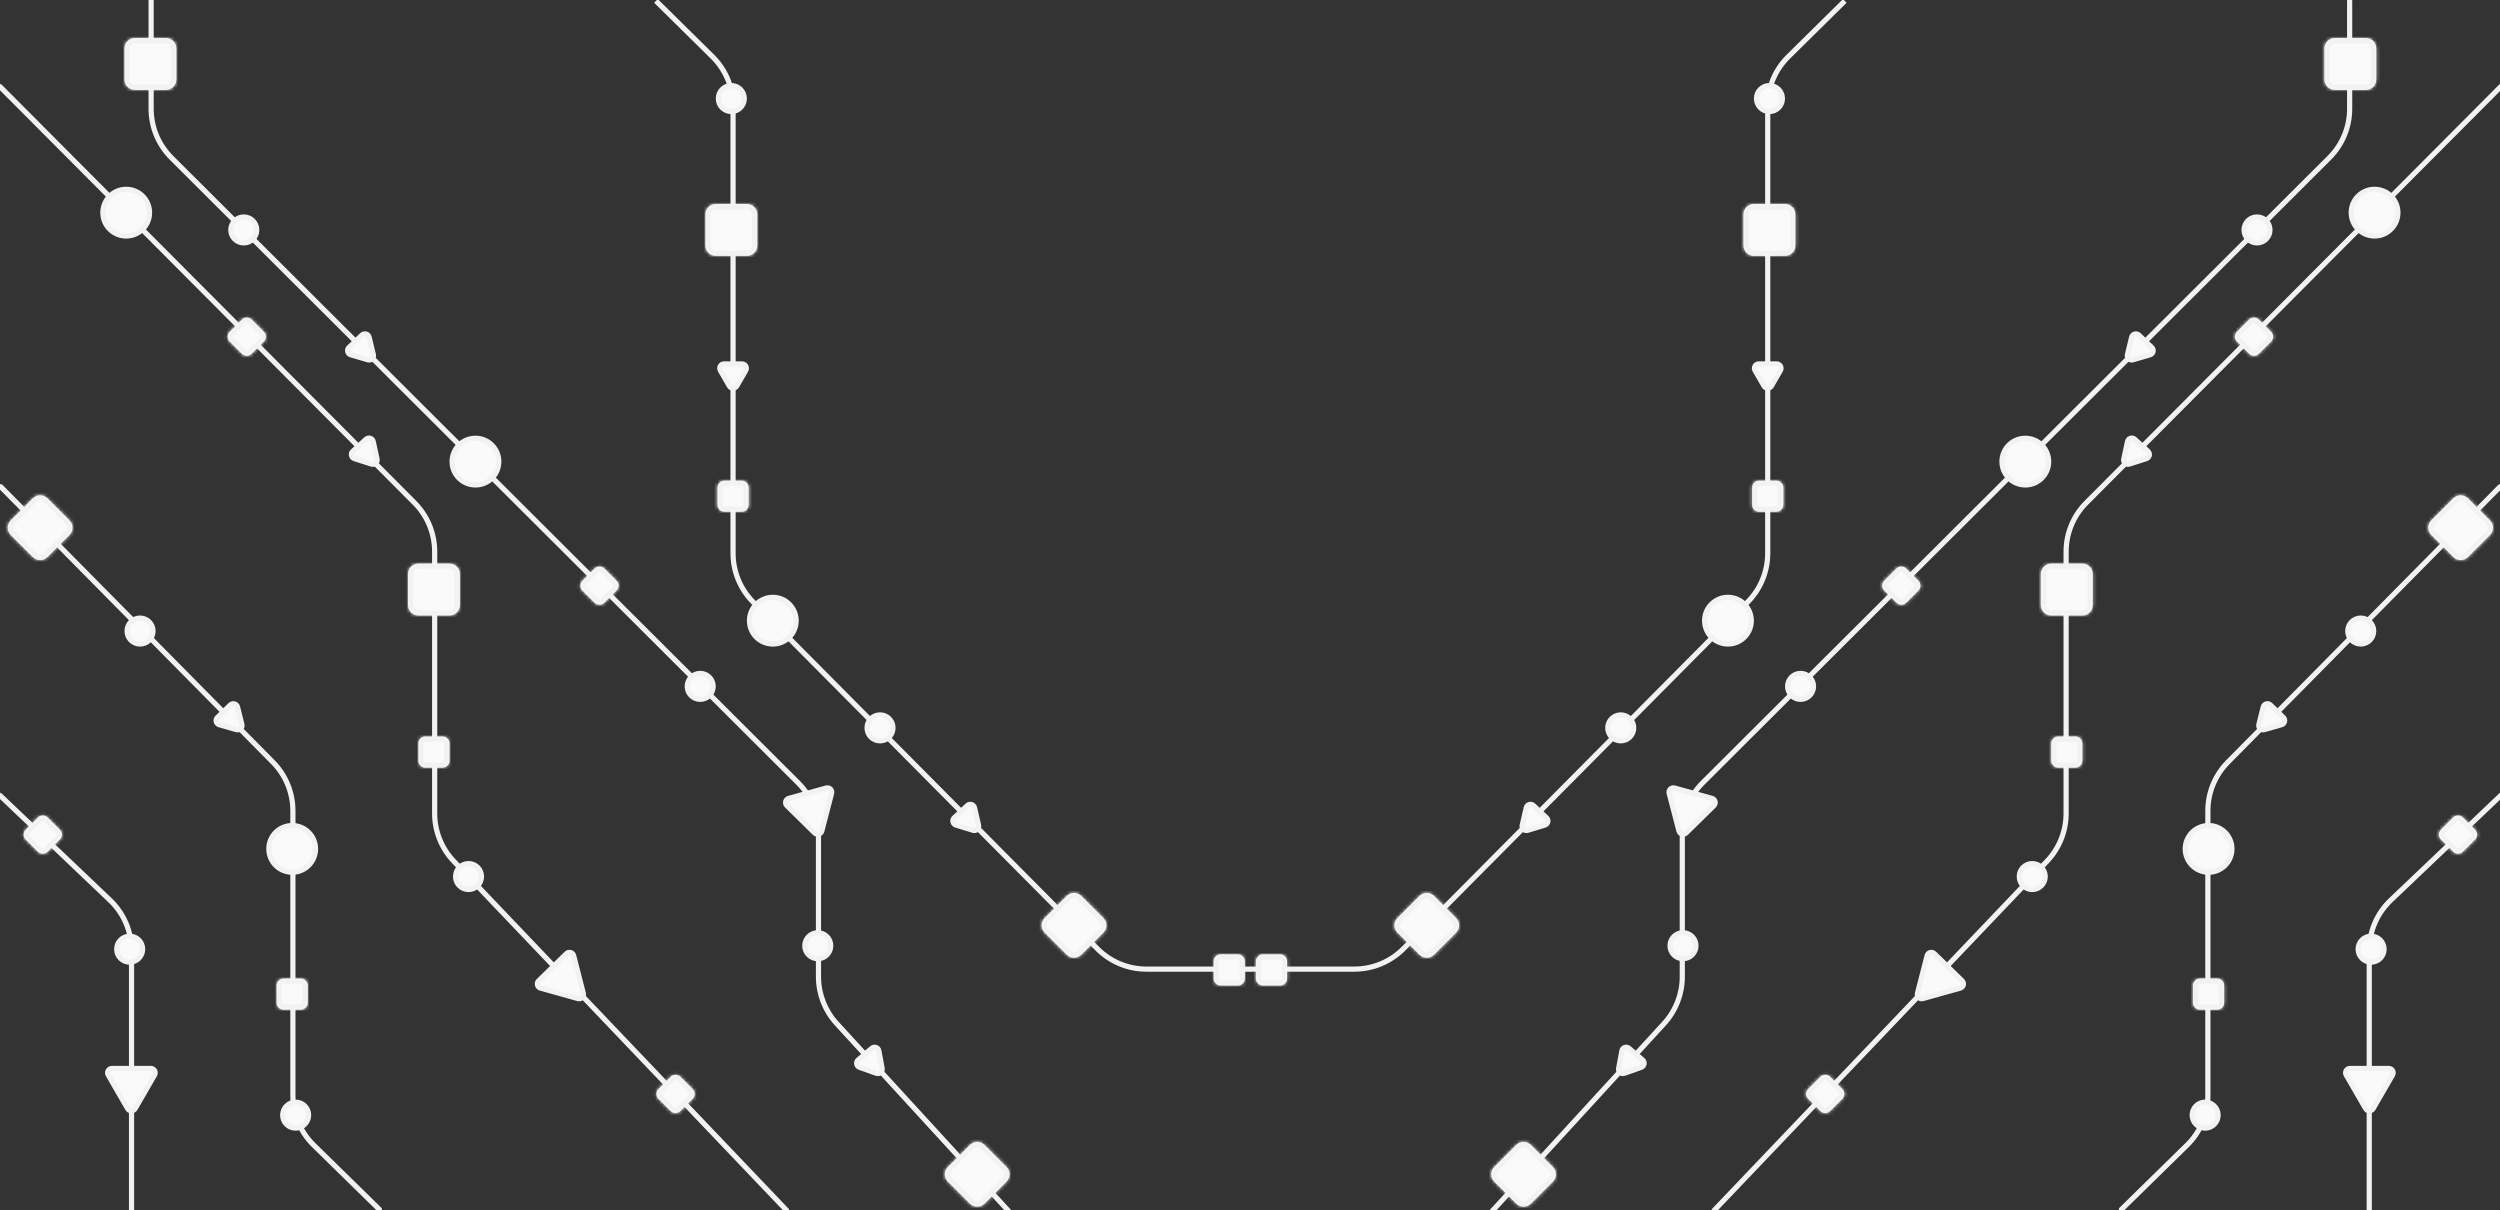 <svg viewBox="0 0 723 350" fill="none" xmlns="http://www.w3.org/2000/svg">
<rect x="0" y="0" width="723" height="350" fill="#333333" stroke="none"/>
<g clip-path="url(#clip0_7_139)">
<rect fill="white"/>
<rect fill="#FAFAFA"/>
<path d="M679.519 0.266L679.519 31.467C679.519 36.78 677.405 41.875 673.643 45.627L492.395 226.405C488.633 230.158 486.519 235.253 486.519 240.566L486.519 282.487C486.519 287.491 484.643 292.313 481.262 296.001L431.519 350.266" stroke="#F2F2F3" stroke-width="1.5" stroke-linecap="round"/>
<mask id="path-3-inside-1_7_139" fill="white">
<path d="M687.224 14C687.224 12.343 685.881 11 684.224 11H675.224C673.567 11 672.224 12.343 672.224 14V23C672.224 24.657 673.567 26 675.224 26H684.224C685.881 26 687.224 24.657 687.224 23V14Z"/>
</mask>
<path d="M687.224 14C687.224 12.343 685.881 11 684.224 11H675.224C673.567 11 672.224 12.343 672.224 14V23C672.224 24.657 673.567 26 675.224 26H684.224C685.881 26 687.224 24.657 687.224 23V14Z" fill="#FAFAFA"/>
<path d="M684.224 12.5H675.224V9.5H684.224V12.5ZM673.724 14V23H670.724V14H673.724ZM675.224 24.5H684.224V27.5H675.224V24.5ZM685.724 23V14H688.724V23H685.724ZM684.224 24.5C685.053 24.5 685.724 23.828 685.724 23H688.724C688.724 25.485 686.709 27.5 684.224 27.5V24.5ZM673.724 23C673.724 23.828 674.396 24.5 675.224 24.5V27.5C672.739 27.5 670.724 25.485 670.724 23H673.724ZM675.224 12.5C674.396 12.5 673.724 13.172 673.724 14H670.724C670.724 11.515 672.739 9.5 675.224 9.5V12.5ZM684.224 9.5C686.709 9.5 688.724 11.515 688.724 14H685.724C685.724 13.172 685.053 12.5 684.224 12.5V9.5Z" fill="#F2F2F3" mask="url(#path-3-inside-1_7_139)"/>
<circle cx="4.5" cy="4.5" r="3.75" transform="matrix(-1 0 0 1 657.224 62)" fill="#FAFAFA" stroke="#F2F2F3" stroke-width="1.5"/>
<path d="M616.474 97.517L615.25 102.566C615.023 103.502 615.894 104.332 616.817 104.06L621.803 102.595C622.726 102.324 623.009 101.155 622.313 100.491L618.552 96.906C617.855 96.242 616.701 96.581 616.474 97.517Z" fill="#FAFAFA" stroke="#F2F2F3" stroke-width="1.5"/>
<circle cx="7.5" cy="7.5" r="6.75" transform="matrix(-1 0 0 1 593.224 126)" fill="#FAFAFA" stroke="#F2F2F3" stroke-width="1.5"/>
<mask id="path-8-inside-2_7_139" fill="white">
<path d="M551.274 164.414C550.493 163.633 549.227 163.633 548.446 164.414L544.91 167.95C544.129 168.731 544.129 169.997 544.91 170.778L548.446 174.314C549.227 175.095 550.493 175.095 551.274 174.314L554.81 170.778C555.591 169.997 555.591 168.731 554.81 167.95L551.274 164.414Z"/>
</mask>
<path d="M551.274 164.414C550.493 163.633 549.227 163.633 548.446 164.414L544.91 167.95C544.129 168.731 544.129 169.997 544.91 170.778L548.446 174.314C549.227 175.095 550.493 175.095 551.274 174.314L554.81 170.778C555.591 169.997 555.591 168.731 554.81 167.95L551.274 164.414Z" fill="#FAFAFA"/>
<path d="M549.507 165.475L545.971 169.01L543.85 166.889L547.385 163.354L549.507 165.475ZM545.971 169.718L549.507 173.253L547.385 175.374L543.85 171.839L545.971 169.718ZM550.214 173.253L553.749 169.718L555.871 171.839L552.335 175.374L550.214 173.253ZM553.749 169.01L550.214 165.475L552.335 163.354L555.871 166.889L553.749 169.01ZM553.749 169.718C553.945 169.522 553.945 169.206 553.749 169.01L555.871 166.889C557.237 168.256 557.237 170.472 555.871 171.839L553.749 169.718ZM549.507 173.253C549.702 173.448 550.019 173.448 550.214 173.253L552.335 175.374C550.968 176.741 548.752 176.741 547.385 175.374L549.507 173.253ZM545.971 169.01C545.776 169.206 545.776 169.522 545.971 169.718L543.85 171.839C542.483 170.472 542.483 168.256 543.85 166.889L545.971 169.01ZM547.385 163.354C548.752 161.987 550.968 161.987 552.335 163.354L550.214 165.475C550.019 165.28 549.702 165.28 549.507 165.475L547.385 163.354Z" fill="#F2F2F3" mask="url(#path-8-inside-2_7_139)"/>
<circle cx="4.5" cy="4.5" r="3.75" transform="matrix(-1 0 0 1 525.224 194)" fill="#FAFAFA" stroke="#F2F2F3" stroke-width="1.5"/>
<path d="M482.723 229.413L485.551 240.311C485.793 241.242 486.952 241.562 487.638 240.887L495.661 232.99C496.347 232.315 496.045 231.15 495.117 230.894L484.266 227.894C483.339 227.638 482.481 228.482 482.723 229.413Z" fill="#FAFAFA" stroke="#F2F2F3" stroke-width="1.5"/>
<circle cx="4.5" cy="4.5" r="3.75" transform="matrix(-1 0 0 1 491.224 269)" fill="#FAFAFA" stroke="#F2F2F3" stroke-width="1.5"/>
<path d="M469.054 303.883L468.11 308.993C467.936 309.939 468.851 310.72 469.758 310.398L474.655 308.661C475.562 308.339 475.78 307.156 475.048 306.532L471.095 303.159C470.363 302.535 469.229 302.937 469.054 303.883Z" fill="#FAFAFA" stroke="#F2F2F3" stroke-width="1.5"/>
<mask id="path-14-inside-3_7_139" fill="white">
<path d="M449.103 341.728C450.274 340.556 450.274 338.657 449.103 337.485L442.739 331.121C441.567 329.95 439.668 329.95 438.496 331.121L432.132 337.485C430.961 338.657 430.961 340.556 432.132 341.728L438.496 348.092C439.668 349.263 441.567 349.263 442.739 348.092L449.103 341.728Z"/>
</mask>
<path d="M449.103 341.728C450.274 340.556 450.274 338.657 449.103 337.485L442.739 331.121C441.567 329.95 439.668 329.95 438.496 331.121L432.132 337.485C430.961 338.657 430.961 340.556 432.132 341.728L438.496 348.092C439.668 349.263 441.567 349.263 442.739 348.092L449.103 341.728Z" fill="#FAFAFA"/>
<path d="M448.042 338.546L441.678 332.182L443.8 330.061L450.164 336.425L448.042 338.546ZM439.557 332.182L433.193 338.546L431.072 336.425L437.436 330.061L439.557 332.182ZM433.193 340.667L439.557 347.031L437.436 349.153L431.072 342.789L433.193 340.667ZM441.678 347.031L448.042 340.667L450.164 342.789L443.8 349.153L441.678 347.031ZM439.557 347.031C440.143 347.617 441.092 347.617 441.678 347.031L443.8 349.153C442.042 350.91 439.193 350.91 437.436 349.153L439.557 347.031ZM433.193 338.546C432.607 339.132 432.607 340.081 433.193 340.667L431.072 342.789C429.314 341.031 429.314 338.182 431.072 336.425L433.193 338.546ZM441.678 332.182C441.092 331.596 440.143 331.596 439.557 332.182L437.436 330.061C439.193 328.303 442.042 328.303 443.8 330.061L441.678 332.182ZM450.164 336.425C451.921 338.182 451.921 341.031 450.164 342.789L448.042 340.667C448.628 340.081 448.628 339.132 448.042 338.546L450.164 336.425Z" fill="#F2F2F3" mask="url(#path-14-inside-3_7_139)"/>
<path d="M361.519 280.266L391.693 280.266C397.022 280.266 402.131 278.14 405.886 274.358L505.417 174.115C509.137 170.369 511.224 165.303 511.224 160.024L511.224 30.629C511.224 25.278 513.368 20.151 517.177 16.393L533.519 0.266" stroke="#F2F2F3" stroke-width="1.5"/>
<circle cx="4.5" cy="4.5" r="3.75" transform="matrix(-1 0 0 1 516.224 24)" fill="#FAFAFA" stroke="#F2F2F3" stroke-width="1.5"/>
<path d="M512.307 111.625L514.905 107.125C515.386 106.292 514.785 105.25 513.822 105.25H508.626C507.664 105.25 507.062 106.292 507.544 107.125L510.142 111.625C510.623 112.458 511.826 112.458 512.307 111.625Z" fill="#FAFAFA" stroke="#F2F2F3" stroke-width="1.5"/>
<mask id="path-19-inside-4_7_139" fill="white">
<path d="M515.724 141C515.724 139.895 514.829 139 513.724 139H508.724C507.62 139 506.724 139.895 506.724 141V146C506.724 147.105 507.62 148 508.724 148H513.724C514.829 148 515.724 147.105 515.724 146V141Z"/>
</mask>
<path d="M515.724 141C515.724 139.895 514.829 139 513.724 139H508.724C507.62 139 506.724 139.895 506.724 141V146C506.724 147.105 507.62 148 508.724 148H513.724C514.829 148 515.724 147.105 515.724 146V141Z" fill="#FAFAFA"/>
<path d="M513.724 140.5H508.724V137.5H513.724V140.5ZM508.224 141V146H505.224V141H508.224ZM508.724 146.5H513.724V149.5H508.724V146.5ZM514.224 146V141H517.224V146H514.224ZM513.724 146.5C514 146.5 514.224 146.276 514.224 146H517.224C517.224 147.933 515.657 149.5 513.724 149.5V146.5ZM508.224 146C508.224 146.276 508.448 146.5 508.724 146.5V149.5C506.791 149.5 505.224 147.933 505.224 146H508.224ZM508.724 140.5C508.448 140.5 508.224 140.724 508.224 141H505.224C505.224 139.067 506.791 137.5 508.724 137.5V140.5ZM513.724 137.5C515.657 137.5 517.224 139.067 517.224 141H514.224C514.224 140.724 514 140.5 513.724 140.5V137.5Z" fill="#F2F2F3" mask="url(#path-19-inside-4_7_139)"/>
<circle cx="7.5" cy="7.5" r="6.75" transform="matrix(-1 0 0 1 507.224 172)" fill="#FAFAFA" stroke="#F2F2F3" stroke-width="1.5"/>
<circle cx="4.5" cy="4.5" r="3.75" transform="matrix(-1 0 0 1 473.224 206)" fill="#FAFAFA" stroke="#F2F2F3" stroke-width="1.5"/>
<path d="M441.395 233.585L440.222 238.647C440.005 239.584 440.884 240.405 441.804 240.125L446.774 238.61C447.695 238.329 447.967 237.158 447.263 236.501L443.466 232.953C442.763 232.297 441.613 232.647 441.395 233.585Z" fill="#FAFAFA" stroke="#F2F2F3" stroke-width="1.5"/>
<mask id="path-24-inside-5_7_139" fill="white">
<path d="M519.224 62C519.224 60.343 517.881 59 516.224 59H507.224C505.567 59 504.224 60.343 504.224 62V71C504.224 72.657 505.567 74 507.224 74H516.224C517.881 74 519.224 72.657 519.224 71V62Z"/>
</mask>
<path d="M519.224 62C519.224 60.343 517.881 59 516.224 59H507.224C505.567 59 504.224 60.343 504.224 62V71C504.224 72.657 505.567 74 507.224 74H516.224C517.881 74 519.224 72.657 519.224 71V62Z" fill="#FAFAFA"/>
<path d="M516.224 60.5H507.224V57.5H516.224V60.5ZM505.724 62V71H502.724V62H505.724ZM507.224 72.5H516.224V75.5H507.224V72.5ZM517.724 71V62H520.724V71H517.724ZM516.224 72.5C517.053 72.5 517.724 71.828 517.724 71H520.724C520.724 73.485 518.709 75.5 516.224 75.5V72.5ZM505.724 71C505.724 71.828 506.396 72.5 507.224 72.5V75.5C504.739 75.5 502.724 73.485 502.724 71H505.724ZM507.224 60.5C506.396 60.5 505.724 61.172 505.724 62H502.724C502.724 59.515 504.739 57.5 507.224 57.5V60.5ZM516.224 57.5C518.709 57.5 520.724 59.515 520.724 62H517.724C517.724 61.172 517.053 60.5 516.224 60.5V57.5Z" fill="#F2F2F3" mask="url(#path-24-inside-5_7_139)"/>
<mask id="path-26-inside-6_7_139" fill="white">
<path d="M421.103 269.728C422.274 268.556 422.274 266.657 421.103 265.485L414.739 259.121C413.567 257.95 411.668 257.95 410.496 259.121L404.132 265.485C402.961 266.657 402.961 268.556 404.132 269.728L410.496 276.092C411.668 277.263 413.567 277.263 414.739 276.092L421.103 269.728Z"/>
</mask>
<path d="M421.103 269.728C422.274 268.556 422.274 266.657 421.103 265.485L414.739 259.121C413.567 257.95 411.668 257.95 410.496 259.121L404.132 265.485C402.961 266.657 402.961 268.556 404.132 269.728L410.496 276.092C411.668 277.263 413.567 277.263 414.739 276.092L421.103 269.728Z" fill="#FAFAFA"/>
<path d="M420.042 266.546L413.678 260.182L415.8 258.061L422.164 264.425L420.042 266.546ZM411.557 260.182L405.193 266.546L403.072 264.425L409.436 258.061L411.557 260.182ZM405.193 268.667L411.557 275.031L409.436 277.153L403.072 270.789L405.193 268.667ZM413.678 275.031L420.042 268.667L422.164 270.789L415.8 277.153L413.678 275.031ZM411.557 275.031C412.143 275.617 413.092 275.617 413.678 275.031L415.8 277.153C414.042 278.91 411.193 278.91 409.436 277.153L411.557 275.031ZM405.193 266.546C404.607 267.132 404.607 268.081 405.193 268.667L403.072 270.789C401.314 269.031 401.314 266.182 403.072 264.425L405.193 266.546ZM413.678 260.182C413.092 259.596 412.143 259.596 411.557 260.182L409.436 258.061C411.193 256.303 414.042 256.303 415.8 258.061L413.678 260.182ZM422.164 264.425C423.921 266.182 423.921 269.031 422.164 270.789L420.042 268.667C420.628 268.081 420.628 267.132 420.042 266.546L422.164 264.425Z" fill="#F2F2F3" mask="url(#path-26-inside-6_7_139)"/>
<mask id="path-28-inside-7_7_139" fill="white">
<path d="M372.224 278C372.224 276.895 371.329 276 370.224 276H365.224C364.12 276 363.224 276.895 363.224 278V283C363.224 284.105 364.12 285 365.224 285H370.224C371.329 285 372.224 284.105 372.224 283V278Z"/>
</mask>
<path d="M372.224 278C372.224 276.895 371.329 276 370.224 276H365.224C364.12 276 363.224 276.895 363.224 278V283C363.224 284.105 364.12 285 365.224 285H370.224C371.329 285 372.224 284.105 372.224 283V278Z" fill="#FAFAFA"/>
<path d="M370.224 277.5H365.224V274.5H370.224V277.5ZM364.724 278V283H361.724V278H364.724ZM365.224 283.5H370.224V286.5H365.224V283.5ZM370.724 283V278H373.724V283H370.724ZM370.224 283.5C370.5 283.5 370.724 283.276 370.724 283H373.724C373.724 284.933 372.157 286.5 370.224 286.5V283.5ZM364.724 283C364.724 283.276 364.948 283.5 365.224 283.5V286.5C363.291 286.5 361.724 284.933 361.724 283H364.724ZM365.224 277.5C364.948 277.5 364.724 277.724 364.724 278H361.724C361.724 276.067 363.291 274.5 365.224 274.5V277.5ZM370.224 274.5C372.157 274.5 373.724 276.067 373.724 278H370.724C370.724 277.724 370.5 277.5 370.224 277.5V274.5Z" fill="#F2F2F3" mask="url(#path-28-inside-7_7_139)"/>
<path d="M723.519 24.766L603.349 145.413C599.616 149.162 597.519 154.237 597.519 159.527L597.519 235.261C597.519 240.4 595.541 245.341 591.996 249.061L495.519 350.266" stroke="#F2F2F3" stroke-width="1.5"/>
<circle cx="7.5" cy="7.5" r="6.75" transform="matrix(-1 0 0 1 694.224 54)" fill="#FAFAFA" stroke="#F2F2F3" stroke-width="1.5"/>
<path d="M615.289 127.677L614.185 132.754C613.981 133.695 614.871 134.504 615.788 134.211L620.737 132.628C621.653 132.334 621.909 131.159 621.197 130.512L617.351 127.017C616.639 126.37 615.493 126.737 615.289 127.677Z" fill="#FAFAFA" stroke="#F2F2F3" stroke-width="1.5"/>
<mask id="path-33-inside-8_7_139" fill="white">
<path d="M656.81 98.778C657.591 97.997 657.591 96.731 656.81 95.95L653.274 92.414C652.493 91.633 651.227 91.633 650.446 92.414L646.91 95.95C646.129 96.731 646.129 97.997 646.91 98.778L650.446 102.314C651.227 103.095 652.493 103.095 653.274 102.314L656.81 98.778Z"/>
</mask>
<path d="M656.81 98.778C657.591 97.997 657.591 96.731 656.81 95.95L653.274 92.414C652.493 91.633 651.227 91.633 650.446 92.414L646.91 95.95C646.129 96.731 646.129 97.997 646.91 98.778L650.446 102.314C651.227 103.095 652.493 103.095 653.274 102.314L656.81 98.778Z" fill="#FAFAFA"/>
<path d="M655.749 97.01L652.214 93.475L654.335 91.354L657.871 94.889L655.749 97.01ZM651.507 93.475L647.971 97.01L645.85 94.889L649.385 91.354L651.507 93.475ZM647.971 97.718L651.507 101.253L649.385 103.374L645.85 99.839L647.971 97.718ZM652.214 101.253L655.749 97.718L657.871 99.839L654.335 103.374L652.214 101.253ZM651.507 101.253C651.702 101.448 652.019 101.448 652.214 101.253L654.335 103.374C652.968 104.741 650.752 104.741 649.385 103.374L651.507 101.253ZM647.971 97.01C647.776 97.206 647.776 97.522 647.971 97.718L645.85 99.839C644.483 98.472 644.483 96.256 645.85 94.889L647.971 97.01ZM652.214 93.475C652.019 93.28 651.702 93.28 651.507 93.475L649.385 91.354C650.752 89.987 652.968 89.987 654.335 91.354L652.214 93.475ZM657.871 94.889C659.237 96.256 659.237 98.472 657.871 99.839L655.749 97.718C655.945 97.522 655.945 97.206 655.749 97.01L657.871 94.889Z" fill="#F2F2F3" mask="url(#path-33-inside-8_7_139)"/>
<mask id="path-35-inside-9_7_139" fill="white">
<path d="M605.224 166C605.224 164.343 603.881 163 602.224 163H593.224C591.567 163 590.224 164.343 590.224 166V175C590.224 176.657 591.567 178 593.224 178H602.224C603.881 178 605.224 176.657 605.224 175V166Z"/>
</mask>
<path d="M605.224 166C605.224 164.343 603.881 163 602.224 163H593.224C591.567 163 590.224 164.343 590.224 166V175C590.224 176.657 591.567 178 593.224 178H602.224C603.881 178 605.224 176.657 605.224 175V166Z" fill="#FAFAFA"/>
<path d="M602.224 164.5H593.224V161.5H602.224V164.5ZM591.724 166V175H588.724V166H591.724ZM593.224 176.5H602.224V179.5H593.224V176.5ZM603.724 175V166H606.724V175H603.724ZM602.224 176.5C603.053 176.5 603.724 175.828 603.724 175H606.724C606.724 177.485 604.709 179.5 602.224 179.5V176.5ZM591.724 175C591.724 175.828 592.396 176.5 593.224 176.5V179.5C590.739 179.5 588.724 177.485 588.724 175H591.724ZM593.224 164.5C592.396 164.5 591.724 165.172 591.724 166H588.724C588.724 163.515 590.739 161.5 593.224 161.5V164.5ZM602.224 161.5C604.709 161.5 606.724 163.515 606.724 166H603.724C603.724 165.172 603.053 164.5 602.224 164.5V161.5Z" fill="#F2F2F3" mask="url(#path-35-inside-9_7_139)"/>
<mask id="path-37-inside-10_7_139" fill="white">
<path d="M602.224 215C602.224 213.895 601.329 213 600.224 213H595.224C594.12 213 593.224 213.895 593.224 215V220C593.224 221.105 594.12 222 595.224 222H600.224C601.329 222 602.224 221.105 602.224 220V215Z"/>
</mask>
<path d="M602.224 215C602.224 213.895 601.329 213 600.224 213H595.224C594.12 213 593.224 213.895 593.224 215V220C593.224 221.105 594.12 222 595.224 222H600.224C601.329 222 602.224 221.105 602.224 220V215Z" fill="#FAFAFA"/>
<path d="M600.224 214.5H595.224V211.5H600.224V214.5ZM594.724 215V220H591.724V215H594.724ZM595.224 220.5H600.224V223.5H595.224V220.5ZM600.724 220V215H603.724V220H600.724ZM600.224 220.5C600.5 220.5 600.724 220.276 600.724 220H603.724C603.724 221.933 602.157 223.5 600.224 223.5V220.5ZM594.724 220C594.724 220.276 594.948 220.5 595.224 220.5V223.5C593.291 223.5 591.724 221.933 591.724 220H594.724ZM595.224 214.5C594.948 214.5 594.724 214.724 594.724 215H591.724C591.724 213.067 593.291 211.5 595.224 211.5V214.5ZM600.224 211.5C602.157 211.5 603.724 213.067 603.724 215H600.724C600.724 214.724 600.5 214.5 600.224 214.5V211.5Z" fill="#F2F2F3" mask="url(#path-37-inside-10_7_139)"/>
<circle cx="4.5" cy="4.5" r="3.75" transform="matrix(-1 0 0 1 592.224 249)" fill="#FAFAFA" stroke="#F2F2F3" stroke-width="1.5"/>
<path d="M557.325 276.368L554.528 287.274C554.289 288.206 555.149 289.047 556.075 288.788L566.918 285.757C567.845 285.498 568.144 284.333 567.456 283.66L559.41 275.785C558.722 275.112 557.564 275.436 557.325 276.368Z" fill="#FAFAFA" stroke="#F2F2F3" stroke-width="1.5"/>
<mask id="path-41-inside-11_7_139" fill="white">
<path d="M532.81 317.778C533.591 316.997 533.591 315.731 532.81 314.95L529.274 311.414C528.493 310.633 527.227 310.633 526.446 311.414L522.91 314.95C522.129 315.731 522.129 316.997 522.91 317.778L526.446 321.314C527.227 322.095 528.493 322.095 529.274 321.314L532.81 317.778Z"/>
</mask>
<path d="M532.81 317.778C533.591 316.997 533.591 315.731 532.81 314.95L529.274 311.414C528.493 310.633 527.227 310.633 526.446 311.414L522.91 314.95C522.129 315.731 522.129 316.997 522.91 317.778L526.446 321.314C527.227 322.095 528.493 322.095 529.274 321.314L532.81 317.778Z" fill="#FAFAFA"/>
<path d="M531.749 316.01L528.214 312.475L530.335 310.354L533.871 313.889L531.749 316.01ZM527.507 312.475L523.971 316.01L521.85 313.889L525.385 310.354L527.507 312.475ZM523.971 316.718L527.507 320.253L525.385 322.374L521.85 318.839L523.971 316.718ZM528.214 320.253L531.749 316.718L533.871 318.839L530.335 322.374L528.214 320.253ZM527.507 320.253C527.702 320.448 528.019 320.448 528.214 320.253L530.335 322.374C528.968 323.741 526.752 323.741 525.385 322.374L527.507 320.253ZM523.971 316.01C523.776 316.206 523.776 316.522 523.971 316.718L521.85 318.839C520.483 317.472 520.483 315.256 521.85 313.889L523.971 316.01ZM528.214 312.475C528.019 312.28 527.702 312.28 527.507 312.475L525.385 310.354C526.752 308.987 528.968 308.987 530.335 310.354L528.214 312.475ZM533.871 313.889C535.237 315.256 535.237 317.472 533.871 318.839L531.749 316.718C531.945 316.522 531.945 316.206 531.749 316.01L533.871 313.889Z" fill="#F2F2F3" mask="url(#path-41-inside-11_7_139)"/>
<path d="M723.019 140.766L644.294 220.423C640.594 224.167 638.519 229.218 638.519 234.482L638.519 316.864C638.519 322.238 636.356 327.386 632.518 331.148L613.519 349.766" stroke="#F2F2F3" stroke-width="1.5" stroke-linecap="round"/>
<circle cx="7.5" cy="7.5" r="6.75" transform="matrix(-1 0 0 1 646.224 238)" fill="#FAFAFA" stroke="#F2F2F3" stroke-width="1.5"/>
<mask id="path-45-inside-12_7_139" fill="white">
<path d="M643.224 285C643.224 283.895 642.329 283 641.224 283H636.224C635.12 283 634.224 283.895 634.224 285V290C634.224 291.105 635.12 292 636.224 292H641.224C642.329 292 643.224 291.105 643.224 290V285Z"/>
</mask>
<path d="M643.224 285C643.224 283.895 642.329 283 641.224 283H636.224C635.12 283 634.224 283.895 634.224 285V290C634.224 291.105 635.12 292 636.224 292H641.224C642.329 292 643.224 291.105 643.224 290V285Z" fill="#FAFAFA"/>
<path d="M641.224 284.5H636.224V281.5H641.224V284.5ZM635.724 285V290H632.724V285H635.724ZM636.224 290.5H641.224V293.5H636.224V290.5ZM641.724 290V285H644.724V290H641.724ZM641.224 290.5C641.5 290.5 641.724 290.276 641.724 290H644.724C644.724 291.933 643.157 293.5 641.224 293.5V290.5ZM635.724 290C635.724 290.276 635.948 290.5 636.224 290.5V293.5C634.291 293.5 632.724 291.933 632.724 290H635.724ZM636.224 284.5C635.948 284.5 635.724 284.724 635.724 285H632.724C632.724 283.067 634.291 281.5 636.224 281.5V284.5ZM641.224 281.5C643.157 281.5 644.724 283.067 644.724 285H641.724C641.724 284.724 641.5 284.5 641.224 284.5V281.5Z" fill="#F2F2F3" mask="url(#path-45-inside-12_7_139)"/>
<circle cx="4.5" cy="4.5" r="3.75" transform="matrix(-1 0 0 1 642.224 318)" fill="#FAFAFA" stroke="#F2F2F3" stroke-width="1.5"/>
<path d="M654.529 204.47L653.27 209.511C653.037 210.445 653.902 211.281 654.827 211.016L659.822 209.585C660.747 209.32 661.039 208.153 660.347 207.485L656.61 203.874C655.918 203.205 654.762 203.536 654.529 204.47Z" fill="#FAFAFA" stroke="#F2F2F3" stroke-width="1.5"/>
<circle cx="4.5" cy="4.5" r="3.75" transform="matrix(-1 0 0 1 687.224 178)" fill="#FAFAFA" stroke="#F2F2F3" stroke-width="1.5"/>
<mask id="path-50-inside-13_7_139" fill="white">
<path d="M720.103 154.728C721.274 153.556 721.274 151.657 720.103 150.485L713.739 144.121C712.567 142.95 710.668 142.95 709.496 144.121L703.132 150.485C701.961 151.657 701.961 153.556 703.132 154.728L709.496 161.092C710.668 162.263 712.567 162.263 713.739 161.092L720.103 154.728Z"/>
</mask>
<path d="M720.103 154.728C721.274 153.556 721.274 151.657 720.103 150.485L713.739 144.121C712.567 142.95 710.668 142.95 709.496 144.121L703.132 150.485C701.961 151.657 701.961 153.556 703.132 154.728L709.496 161.092C710.668 162.263 712.567 162.263 713.739 161.092L720.103 154.728Z" fill="#FAFAFA"/>
<path d="M719.042 151.546L712.678 145.182L714.8 143.061L721.164 149.425L719.042 151.546ZM710.557 145.182L704.193 151.546L702.072 149.425L708.436 143.061L710.557 145.182ZM704.193 153.667L710.557 160.031L708.436 162.153L702.072 155.789L704.193 153.667ZM712.678 160.031L719.042 153.667L721.164 155.789L714.8 162.153L712.678 160.031ZM710.557 160.031C711.143 160.617 712.092 160.617 712.678 160.031L714.8 162.153C713.042 163.91 710.193 163.91 708.436 162.153L710.557 160.031ZM704.193 151.546C703.607 152.132 703.607 153.081 704.193 153.667L702.072 155.789C700.314 154.031 700.314 151.182 702.072 149.425L704.193 151.546ZM712.678 145.182C712.092 144.596 711.143 144.596 710.557 145.182L708.436 143.061C710.193 141.303 713.042 141.303 714.8 143.061L712.678 145.182ZM721.164 149.425C722.921 151.182 722.921 154.031 721.164 155.789L719.042 153.667C719.628 153.081 719.628 152.132 719.042 151.546L721.164 149.425Z" fill="#F2F2F3" mask="url(#path-50-inside-13_7_139)"/>
<path d="M723.519 229.766L691.393 260.355C687.428 264.13 685.184 269.365 685.184 274.839L685.184 350.266" stroke="#F2F2F3" stroke-width="1.5"/>
<path d="M686.307 320.625L691.936 310.875C692.417 310.042 691.816 309 690.853 309H679.595C678.633 309 678.031 310.042 678.512 310.875L684.142 320.625C684.623 321.458 685.826 321.458 686.307 320.625Z" fill="#FAFAFA" stroke="#F2F2F3" stroke-width="1.5"/>
<circle cx="4.5" cy="4.5" r="3.75" transform="matrix(-1 0 0 1 690.224 270)" fill="#FAFAFA" stroke="#F2F2F3" stroke-width="1.5"/>
<mask id="path-55-inside-14_7_139" fill="white">
<path d="M715.81 242.778C716.591 241.997 716.591 240.731 715.81 239.95L712.274 236.414C711.493 235.633 710.227 235.633 709.446 236.414L705.91 239.95C705.129 240.731 705.129 241.997 705.91 242.778L709.446 246.314C710.227 247.095 711.493 247.095 712.274 246.314L715.81 242.778Z"/>
</mask>
<path d="M715.81 242.778C716.591 241.997 716.591 240.731 715.81 239.95L712.274 236.414C711.493 235.633 710.227 235.633 709.446 236.414L705.91 239.95C705.129 240.731 705.129 241.997 705.91 242.778L709.446 246.314C710.227 247.095 711.493 247.095 712.274 246.314L715.81 242.778Z" fill="#FAFAFA"/>
<path d="M714.749 241.01L711.214 237.475L713.335 235.354L716.871 238.889L714.749 241.01ZM710.507 237.475L706.971 241.01L704.85 238.889L708.385 235.354L710.507 237.475ZM706.971 241.718L710.507 245.253L708.385 247.374L704.85 243.839L706.971 241.718ZM711.214 245.253L714.749 241.718L716.871 243.839L713.335 247.374L711.214 245.253ZM710.507 245.253C710.702 245.448 711.019 245.448 711.214 245.253L713.335 247.374C711.968 248.741 709.752 248.741 708.385 247.374L710.507 245.253ZM706.971 241.01C706.776 241.206 706.776 241.522 706.971 241.718L704.85 243.839C703.483 242.472 703.483 240.256 704.85 238.889L706.971 241.01ZM711.214 237.475C711.019 237.28 710.702 237.28 710.507 237.475L708.385 235.354C709.752 233.987 711.968 233.987 713.335 235.354L711.214 237.475ZM716.871 238.889C718.237 240.256 718.237 242.472 716.871 243.839L714.749 241.718C714.945 241.522 714.945 241.206 714.749 241.01L716.871 238.889Z" fill="#F2F2F3" mask="url(#path-55-inside-14_7_139)"/>
<path d="M43.705 0.266L43.705 31.467C43.705 36.78 45.819 41.875 49.581 45.627L230.829 226.405C234.591 230.158 236.705 235.253 236.705 240.566L236.705 282.487C236.705 287.491 238.581 292.313 241.962 296.001L291.705 350.266" stroke="#F2F2F3" stroke-width="1.5" stroke-linecap="round"/>
<mask id="path-58-inside-15_7_139" fill="white">
<path d="M36 14C36 12.343 37.343 11 39 11H48C49.657 11 51 12.343 51 14V23C51 24.657 49.657 26 48 26H39C37.343 26 36 24.657 36 23V14Z"/>
</mask>
<path d="M36 14C36 12.343 37.343 11 39 11H48C49.657 11 51 12.343 51 14V23C51 24.657 49.657 26 48 26H39C37.343 26 36 24.657 36 23V14Z" fill="#FAFAFA"/>
<path d="M39 12.5H48V9.5H39V12.5ZM49.5 14V23H52.5V14H49.5ZM48 24.5H39V27.5H48V24.5ZM37.5 23V14H34.5V23H37.5ZM39 24.5C38.172 24.5 37.5 23.828 37.5 23H34.5C34.5 25.485 36.515 27.5 39 27.5V24.5ZM49.5 23C49.5 23.828 48.828 24.5 48 24.5V27.5C50.485 27.5 52.5 25.485 52.5 23H49.5ZM48 12.5C48.828 12.5 49.5 13.172 49.5 14H52.5C52.5 11.515 50.485 9.5 48 9.5V12.5ZM39 9.5C36.515 9.5 34.5 11.515 34.5 14H37.5C37.5 13.172 38.172 12.5 39 12.5V9.5Z" fill="#F2F2F3" mask="url(#path-58-inside-15_7_139)"/>
<circle cx="70.5" cy="66.5" r="3.75" fill="#FAFAFA" stroke="#F2F2F3" stroke-width="1.5"/>
<path d="M106.75 97.517L107.974 102.566C108.201 103.502 107.33 104.332 106.407 104.06L101.421 102.595C100.498 102.324 100.215 101.155 100.911 100.491L104.673 96.906C105.369 96.242 106.523 96.581 106.75 97.517Z" fill="#FAFAFA" stroke="#F2F2F3" stroke-width="1.5"/>
<circle cx="137.5" cy="133.5" r="6.75" fill="#FAFAFA" stroke="#F2F2F3" stroke-width="1.5"/>
<mask id="path-63-inside-16_7_139" fill="white">
<path d="M171.95 164.414C172.731 163.633 173.997 163.633 174.778 164.414L178.314 167.95C179.095 168.731 179.095 169.997 178.314 170.778L174.778 174.314C173.997 175.095 172.731 175.095 171.95 174.314L168.414 170.778C167.633 169.997 167.633 168.731 168.414 167.95L171.95 164.414Z"/>
</mask>
<path d="M171.95 164.414C172.731 163.633 173.997 163.633 174.778 164.414L178.314 167.95C179.095 168.731 179.095 169.997 178.314 170.778L174.778 174.314C173.997 175.095 172.731 175.095 171.95 174.314L168.414 170.778C167.633 169.997 167.633 168.731 168.414 167.95L171.95 164.414Z" fill="#FAFAFA"/>
<path d="M173.717 165.475L177.253 169.01L179.374 166.889L175.839 163.354L173.717 165.475ZM177.253 169.718L173.717 173.253L175.839 175.374L179.374 171.839L177.253 169.718ZM173.01 173.253L169.475 169.718L167.354 171.839L170.889 175.374L173.01 173.253ZM169.475 169.01L173.01 165.475L170.889 163.354L167.354 166.889L169.475 169.01ZM169.475 169.718C169.28 169.522 169.28 169.206 169.475 169.01L167.354 166.889C165.987 168.256 165.987 170.472 167.354 171.839L169.475 169.718ZM173.717 173.253C173.522 173.448 173.206 173.448 173.01 173.253L170.889 175.374C172.256 176.741 174.472 176.741 175.839 175.374L173.717 173.253ZM177.253 169.01C177.448 169.206 177.448 169.522 177.253 169.718L179.374 171.839C180.741 170.472 180.741 168.256 179.374 166.889L177.253 169.01ZM175.839 163.354C174.472 161.987 172.256 161.987 170.889 163.354L173.01 165.475C173.206 165.28 173.522 165.28 173.717 165.475L175.839 163.354Z" fill="#F2F2F3" mask="url(#path-63-inside-16_7_139)"/>
<circle cx="202.5" cy="198.5" r="3.75" fill="#FAFAFA" stroke="#F2F2F3" stroke-width="1.5"/>
<path d="M240.501 229.413L237.673 240.311C237.432 241.242 236.272 241.562 235.587 240.887L227.563 232.99C226.877 232.315 227.179 231.15 228.107 230.894L238.958 227.894C239.886 227.638 240.743 228.482 240.501 229.413Z" fill="#FAFAFA" stroke="#F2F2F3" stroke-width="1.5"/>
<circle cx="236.5" cy="273.5" r="3.75" fill="#FAFAFA" stroke="#F2F2F3" stroke-width="1.5"/>
<path d="M254.17 303.883L255.114 308.993C255.289 309.939 254.374 310.72 253.467 310.398L248.57 308.661C247.663 308.339 247.444 307.156 248.176 306.532L252.129 303.159C252.861 302.535 253.995 302.937 254.17 303.883Z" fill="#FAFAFA" stroke="#F2F2F3" stroke-width="1.5"/>
<mask id="path-69-inside-17_7_139" fill="white">
<path d="M274.121 341.728C272.95 340.556 272.95 338.657 274.121 337.485L280.485 331.121C281.657 329.95 283.556 329.95 284.728 331.121L291.092 337.485C292.263 338.657 292.263 340.556 291.092 341.728L284.728 348.092C283.556 349.263 281.657 349.263 280.485 348.092L274.121 341.728Z"/>
</mask>
<path d="M274.121 341.728C272.95 340.556 272.95 338.657 274.121 337.485L280.485 331.121C281.657 329.95 283.556 329.95 284.728 331.121L291.092 337.485C292.263 338.657 292.263 340.556 291.092 341.728L284.728 348.092C283.556 349.263 281.657 349.263 280.485 348.092L274.121 341.728Z" fill="#FAFAFA"/>
<path d="M275.182 338.546L281.546 332.182L279.425 330.061L273.061 336.425L275.182 338.546ZM283.667 332.182L290.031 338.546L292.153 336.425L285.789 330.061L283.667 332.182ZM290.031 340.667L283.667 347.031L285.789 349.153L292.153 342.789L290.031 340.667ZM281.546 347.031L275.182 340.667L273.061 342.789L279.425 349.153L281.546 347.031ZM283.667 347.031C283.081 347.617 282.132 347.617 281.546 347.031L279.425 349.153C281.182 350.91 284.031 350.91 285.789 349.153L283.667 347.031ZM290.031 338.546C290.617 339.132 290.617 340.081 290.031 340.667L292.153 342.789C293.91 341.031 293.91 338.182 292.153 336.425L290.031 338.546ZM281.546 332.182C282.132 331.596 283.081 331.596 283.667 332.182L285.789 330.061C284.031 328.303 281.182 328.303 279.425 330.061L281.546 332.182ZM273.061 336.425C271.303 338.182 271.303 341.031 273.061 342.789L275.182 340.667C274.596 340.081 274.596 339.132 275.182 338.546L273.061 336.425Z" fill="#F2F2F3" mask="url(#path-69-inside-17_7_139)"/>
<path d="M361.705 280.266L331.531 280.266C326.202 280.266 321.093 278.14 317.339 274.358L217.808 174.115C214.088 170.369 212 165.303 212 160.024L212 30.629C212 25.278 209.856 20.151 206.048 16.393L189.705 0.266" stroke="#F2F2F3" stroke-width="1.5"/>
<circle cx="211.5" cy="28.5" r="3.75" fill="#FAFAFA" stroke="#F2F2F3" stroke-width="1.5"/>
<path d="M210.917 111.625L208.319 107.125C207.838 106.292 208.44 105.25 209.402 105.25H214.598C215.56 105.25 216.162 106.292 215.681 107.125L213.083 111.625C212.601 112.458 211.399 112.458 210.917 111.625Z" fill="#FAFAFA" stroke="#F2F2F3" stroke-width="1.5"/>
<mask id="path-74-inside-18_7_139" fill="white">
<path d="M207.5 141C207.5 139.895 208.395 139 209.5 139H214.5C215.605 139 216.5 139.895 216.5 141V146C216.5 147.105 215.605 148 214.5 148H209.5C208.395 148 207.5 147.105 207.5 146V141Z"/>
</mask>
<path d="M207.5 141C207.5 139.895 208.395 139 209.5 139H214.5C215.605 139 216.5 139.895 216.5 141V146C216.5 147.105 215.605 148 214.5 148H209.5C208.395 148 207.5 147.105 207.5 146V141Z" fill="#FAFAFA"/>
<path d="M209.5 140.5H214.5V137.5H209.5V140.5ZM215 141V146H218V141H215ZM214.5 146.5H209.5V149.5H214.5V146.5ZM209 146V141H206V146H209ZM209.5 146.5C209.224 146.5 209 146.276 209 146H206C206 147.933 207.567 149.5 209.5 149.5V146.5ZM215 146C215 146.276 214.776 146.5 214.5 146.5V149.5C216.433 149.5 218 147.933 218 146H215ZM214.5 140.5C214.776 140.5 215 140.724 215 141H218C218 139.067 216.433 137.5 214.5 137.5V140.5ZM209.5 137.5C207.567 137.5 206 139.067 206 141H209C209 140.724 209.224 140.5 209.5 140.5V137.5Z" fill="#F2F2F3" mask="url(#path-74-inside-18_7_139)"/>
<circle cx="223.5" cy="179.5" r="6.75" fill="#FAFAFA" stroke="#F2F2F3" stroke-width="1.5"/>
<circle cx="254.5" cy="210.5" r="3.75" fill="#FAFAFA" stroke="#F2F2F3" stroke-width="1.5"/>
<path d="M281.829 233.585L283.002 238.647C283.22 239.584 282.341 240.405 281.42 240.125L276.45 238.61C275.529 238.329 275.258 237.158 275.961 236.501L279.758 232.953C280.461 232.297 281.612 232.647 281.829 233.585Z" fill="#FAFAFA" stroke="#F2F2F3" stroke-width="1.5"/>
<mask id="path-79-inside-19_7_139" fill="white">
<path d="M204 62C204 60.343 205.343 59 207 59H216C217.657 59 219 60.343 219 62V71C219 72.657 217.657 74 216 74H207C205.343 74 204 72.657 204 71V62Z"/>
</mask>
<path d="M204 62C204 60.343 205.343 59 207 59H216C217.657 59 219 60.343 219 62V71C219 72.657 217.657 74 216 74H207C205.343 74 204 72.657 204 71V62Z" fill="#FAFAFA"/>
<path d="M207 60.5H216V57.5H207V60.5ZM217.5 62V71H220.5V62H217.5ZM216 72.5H207V75.5H216V72.5ZM205.5 71V62H202.5V71H205.5ZM207 72.5C206.172 72.5 205.5 71.828 205.5 71H202.5C202.5 73.485 204.515 75.5 207 75.5V72.5ZM217.5 71C217.5 71.828 216.828 72.5 216 72.5V75.5C218.485 75.5 220.5 73.485 220.5 71H217.5ZM216 60.5C216.828 60.5 217.5 61.172 217.5 62H220.5C220.5 59.515 218.485 57.5 216 57.5V60.5ZM207 57.5C204.515 57.5 202.5 59.515 202.5 62H205.5C205.5 61.172 206.172 60.5 207 60.5V57.5Z" fill="#F2F2F3" mask="url(#path-79-inside-19_7_139)"/>
<mask id="path-81-inside-20_7_139" fill="white">
<path d="M302.121 269.728C300.95 268.556 300.95 266.657 302.121 265.485L308.485 259.121C309.657 257.95 311.556 257.95 312.728 259.121L319.092 265.485C320.263 266.657 320.263 268.556 319.092 269.728L312.728 276.092C311.556 277.263 309.657 277.263 308.485 276.092L302.121 269.728Z"/>
</mask>
<path d="M302.121 269.728C300.95 268.556 300.95 266.657 302.121 265.485L308.485 259.121C309.657 257.95 311.556 257.95 312.728 259.121L319.092 265.485C320.263 266.657 320.263 268.556 319.092 269.728L312.728 276.092C311.556 277.263 309.657 277.263 308.485 276.092L302.121 269.728Z" fill="#FAFAFA"/>
<path d="M303.182 266.546L309.546 260.182L307.425 258.061L301.061 264.425L303.182 266.546ZM311.667 260.182L318.031 266.546L320.153 264.425L313.789 258.061L311.667 260.182ZM318.031 268.667L311.667 275.031L313.789 277.153L320.153 270.789L318.031 268.667ZM309.546 275.031L303.182 268.667L301.061 270.789L307.425 277.153L309.546 275.031ZM311.667 275.031C311.081 275.617 310.132 275.617 309.546 275.031L307.425 277.153C309.182 278.91 312.031 278.91 313.789 277.153L311.667 275.031ZM318.031 266.546C318.617 267.132 318.617 268.081 318.031 268.667L320.153 270.789C321.91 269.031 321.91 266.182 320.153 264.425L318.031 266.546ZM309.546 260.182C310.132 259.596 311.081 259.596 311.667 260.182L313.789 258.061C312.031 256.303 309.182 256.303 307.425 258.061L309.546 260.182ZM301.061 264.425C299.303 266.182 299.303 269.031 301.061 270.789L303.182 268.667C302.596 268.081 302.596 267.132 303.182 266.546L301.061 264.425Z" fill="#F2F2F3" mask="url(#path-81-inside-20_7_139)"/>
<mask id="path-83-inside-21_7_139" fill="white">
<path d="M351 278C351 276.895 351.895 276 353 276H358C359.105 276 360 276.895 360 278V283C360 284.105 359.105 285 358 285H353C351.895 285 351 284.105 351 283V278Z"/>
</mask>
<path d="M351 278C351 276.895 351.895 276 353 276H358C359.105 276 360 276.895 360 278V283C360 284.105 359.105 285 358 285H353C351.895 285 351 284.105 351 283V278Z" fill="#FAFAFA"/>
<path d="M353 277.5H358V274.5H353V277.5ZM358.5 278V283H361.5V278H358.5ZM358 283.5H353V286.5H358V283.5ZM352.5 283V278H349.5V283H352.5ZM353 283.5C352.724 283.5 352.5 283.276 352.5 283H349.5C349.5 284.933 351.067 286.5 353 286.5V283.5ZM358.5 283C358.5 283.276 358.276 283.5 358 283.5V286.5C359.933 286.5 361.5 284.933 361.5 283H358.5ZM358 277.5C358.276 277.5 358.5 277.724 358.5 278H361.5C361.5 276.067 359.933 274.5 358 274.5V277.5ZM353 274.5C351.067 274.5 349.5 276.067 349.5 278H352.5C352.5 277.724 352.724 277.5 353 277.5V274.5Z" fill="#F2F2F3" mask="url(#path-83-inside-21_7_139)"/>
<path d="M-0.295 24.766L119.875 145.413C123.609 149.162 125.705 154.237 125.705 159.527L125.705 235.261C125.705 240.4 127.683 245.341 131.229 249.061L227.705 350.266" stroke="#F2F2F3" stroke-width="1.5"/>
<circle cx="36.5" cy="61.5" r="6.75" fill="#FAFAFA" stroke="#F2F2F3" stroke-width="1.5"/>
<path d="M107.935 127.677L109.039 132.754C109.243 133.695 108.353 134.504 107.437 134.211L102.487 132.628C101.571 132.334 101.315 131.159 102.027 130.512L105.873 127.017C106.585 126.37 107.731 126.737 107.935 127.677Z" fill="#FAFAFA" stroke="#F2F2F3" stroke-width="1.5"/>
<mask id="path-88-inside-22_7_139" fill="white">
<path d="M66.414 98.778C65.633 97.997 65.633 96.731 66.414 95.95L69.95 92.414C70.731 91.633 71.997 91.633 72.778 92.414L76.314 95.95C77.095 96.731 77.095 97.997 76.314 98.778L72.778 102.314C71.997 103.095 70.731 103.095 69.95 102.314L66.414 98.778Z"/>
</mask>
<path d="M66.414 98.778C65.633 97.997 65.633 96.731 66.414 95.95L69.95 92.414C70.731 91.633 71.997 91.633 72.778 92.414L76.314 95.95C77.095 96.731 77.095 97.997 76.314 98.778L72.778 102.314C71.997 103.095 70.731 103.095 69.95 102.314L66.414 98.778Z" fill="#FAFAFA"/>
<path d="M67.475 97.01L71.01 93.475L68.889 91.354L65.354 94.889L67.475 97.01ZM71.718 93.475L75.253 97.01L77.374 94.889L73.839 91.354L71.718 93.475ZM75.253 97.718L71.718 101.253L73.839 103.374L77.374 99.839L75.253 97.718ZM71.01 101.253L67.475 97.718L65.354 99.839L68.889 103.374L71.01 101.253ZM71.718 101.253C71.522 101.448 71.206 101.448 71.01 101.253L68.889 103.374C70.256 104.741 72.472 104.741 73.839 103.374L71.718 101.253ZM75.253 97.01C75.448 97.206 75.448 97.522 75.253 97.718L77.374 99.839C78.741 98.472 78.741 96.256 77.374 94.889L75.253 97.01ZM71.01 93.475C71.206 93.28 71.522 93.28 71.718 93.475L73.839 91.354C72.472 89.987 70.256 89.987 68.889 91.354L71.01 93.475ZM65.354 94.889C63.987 96.256 63.987 98.472 65.354 99.839L67.475 97.718C67.28 97.522 67.28 97.206 67.475 97.01L65.354 94.889Z" fill="#F2F2F3" mask="url(#path-88-inside-22_7_139)"/>
<mask id="path-90-inside-23_7_139" fill="white">
<path d="M118 166C118 164.343 119.343 163 121 163H130C131.657 163 133 164.343 133 166V175C133 176.657 131.657 178 130 178H121C119.343 178 118 176.657 118 175V166Z"/>
</mask>
<path d="M118 166C118 164.343 119.343 163 121 163H130C131.657 163 133 164.343 133 166V175C133 176.657 131.657 178 130 178H121C119.343 178 118 176.657 118 175V166Z" fill="#FAFAFA"/>
<path d="M121 164.5H130V161.5H121V164.5ZM131.5 166V175H134.5V166H131.5ZM130 176.5H121V179.5H130V176.5ZM119.5 175V166H116.5V175H119.5ZM121 176.5C120.172 176.5 119.5 175.828 119.5 175H116.5C116.5 177.485 118.515 179.5 121 179.5V176.5ZM131.5 175C131.5 175.828 130.828 176.5 130 176.5V179.5C132.485 179.5 134.5 177.485 134.5 175H131.5ZM130 164.5C130.828 164.5 131.5 165.172 131.5 166H134.5C134.5 163.515 132.485 161.5 130 161.5V164.5ZM121 161.5C118.515 161.5 116.5 163.515 116.5 166H119.5C119.5 165.172 120.172 164.5 121 164.5V161.5Z" fill="#F2F2F3" mask="url(#path-90-inside-23_7_139)"/>
<mask id="path-92-inside-24_7_139" fill="white">
<path d="M121 215C121 213.895 121.895 213 123 213H128C129.105 213 130 213.895 130 215V220C130 221.105 129.105 222 128 222H123C121.895 222 121 221.105 121 220V215Z"/>
</mask>
<path d="M121 215C121 213.895 121.895 213 123 213H128C129.105 213 130 213.895 130 215V220C130 221.105 129.105 222 128 222H123C121.895 222 121 221.105 121 220V215Z" fill="#FAFAFA"/>
<path d="M123 214.5H128V211.5H123V214.5ZM128.5 215V220H131.5V215H128.5ZM128 220.5H123V223.5H128V220.5ZM122.5 220V215H119.5V220H122.5ZM123 220.5C122.724 220.5 122.5 220.276 122.5 220H119.5C119.5 221.933 121.067 223.5 123 223.5V220.5ZM128.5 220C128.5 220.276 128.276 220.5 128 220.5V223.5C129.933 223.5 131.5 221.933 131.5 220H128.5ZM128 214.5C128.276 214.5 128.5 214.724 128.5 215H131.5C131.5 213.067 129.933 211.5 128 211.5V214.5ZM123 211.5C121.067 211.5 119.5 213.067 119.5 215H122.5C122.5 214.724 122.724 214.5 123 214.5V211.5Z" fill="#F2F2F3" mask="url(#path-92-inside-24_7_139)"/>
<circle cx="135.5" cy="253.5" r="3.75" fill="#FAFAFA" stroke="#F2F2F3" stroke-width="1.5"/>
<path d="M165.899 276.368L168.696 287.274C168.935 288.206 168.076 289.047 167.149 288.788L156.306 285.757C155.379 285.498 155.081 284.333 155.768 283.66L163.814 275.785C164.502 275.112 165.66 275.436 165.899 276.368Z" fill="#FAFAFA" stroke="#F2F2F3" stroke-width="1.5"/>
<mask id="path-96-inside-25_7_139" fill="white">
<path d="M190.414 317.778C189.633 316.997 189.633 315.731 190.414 314.95L193.95 311.414C194.731 310.633 195.997 310.633 196.778 311.414L200.314 314.95C201.095 315.731 201.095 316.997 200.314 317.778L196.778 321.314C195.997 322.095 194.731 322.095 193.95 321.314L190.414 317.778Z"/>
</mask>
<path d="M190.414 317.778C189.633 316.997 189.633 315.731 190.414 314.95L193.95 311.414C194.731 310.633 195.997 310.633 196.778 311.414L200.314 314.95C201.095 315.731 201.095 316.997 200.314 317.778L196.778 321.314C195.997 322.095 194.731 322.095 193.95 321.314L190.414 317.778Z" fill="#FAFAFA"/>
<path d="M191.475 316.01L195.01 312.475L192.889 310.354L189.354 313.889L191.475 316.01ZM195.718 312.475L199.253 316.01L201.374 313.889L197.839 310.354L195.718 312.475ZM199.253 316.718L195.718 320.253L197.839 322.374L201.374 318.839L199.253 316.718ZM195.01 320.253L191.475 316.718L189.354 318.839L192.889 322.374L195.01 320.253ZM195.718 320.253C195.522 320.448 195.206 320.448 195.01 320.253L192.889 322.374C194.256 323.741 196.472 323.741 197.839 322.374L195.718 320.253ZM199.253 316.01C199.448 316.206 199.448 316.522 199.253 316.718L201.374 318.839C202.741 317.472 202.741 315.256 201.374 313.889L199.253 316.01ZM195.01 312.475C195.206 312.28 195.522 312.28 195.718 312.475L197.839 310.354C196.472 308.987 194.256 308.987 192.889 310.354L195.01 312.475ZM189.354 313.889C187.987 315.256 187.987 317.472 189.354 318.839L191.475 316.718C191.28 316.522 191.28 316.206 191.475 316.01L189.354 313.889Z" fill="#F2F2F3" mask="url(#path-96-inside-25_7_139)"/>
<path d="M0.205 140.766L78.93 220.423C82.63 224.167 84.705 229.218 84.705 234.482L84.705 316.864C84.705 322.238 86.868 327.386 90.706 331.148L109.705 349.766" stroke="#F2F2F3" stroke-width="1.5" stroke-linecap="round"/>
<circle cx="84.5" cy="245.5" r="6.75" fill="#FAFAFA" stroke="#F2F2F3" stroke-width="1.5"/>
<mask id="path-100-inside-26_7_139" fill="white">
<path d="M80 285C80 283.895 80.895 283 82 283H87C88.105 283 89 283.895 89 285V290C89 291.105 88.105 292 87 292H82C80.895 292 80 291.105 80 290V285Z"/>
</mask>
<path d="M80 285C80 283.895 80.895 283 82 283H87C88.105 283 89 283.895 89 285V290C89 291.105 88.105 292 87 292H82C80.895 292 80 291.105 80 290V285Z" fill="#FAFAFA"/>
<path d="M82 284.5H87V281.5H82V284.5ZM87.5 285V290H90.5V285H87.5ZM87 290.5H82V293.5H87V290.5ZM81.5 290V285H78.5V290H81.5ZM82 290.5C81.724 290.5 81.5 290.276 81.5 290H78.5C78.5 291.933 80.067 293.5 82 293.5V290.5ZM87.5 290C87.5 290.276 87.276 290.5 87 290.5V293.5C88.933 293.5 90.5 291.933 90.5 290H87.5ZM87 284.5C87.276 284.5 87.5 284.724 87.5 285H90.5C90.5 283.067 88.933 281.5 87 281.5V284.5ZM82 281.5C80.067 281.5 78.5 283.067 78.5 285H81.5C81.5 284.724 81.724 284.5 82 284.5V281.5Z" fill="#F2F2F3" mask="url(#path-100-inside-26_7_139)"/>
<circle cx="85.5" cy="322.5" r="3.75" fill="#FAFAFA" stroke="#F2F2F3" stroke-width="1.5"/>
<path d="M68.695 204.47L69.954 209.511C70.187 210.445 69.322 211.281 68.397 211.016L63.402 209.585C62.477 209.32 62.185 208.153 62.877 207.485L66.614 203.874C67.306 203.205 68.462 203.536 68.695 204.47Z" fill="#FAFAFA" stroke="#F2F2F3" stroke-width="1.5"/>
<circle cx="40.5" cy="182.5" r="3.75" fill="#FAFAFA" stroke="#F2F2F3" stroke-width="1.5"/>
<mask id="path-105-inside-27_7_139" fill="white">
<path d="M3.121 154.728C1.95 153.556 1.95 151.657 3.121 150.485L9.485 144.121C10.657 142.95 12.556 142.95 13.728 144.121L20.092 150.485C21.264 151.657 21.264 153.556 20.092 154.728L13.728 161.092C12.556 162.263 10.657 162.263 9.485 161.092L3.121 154.728Z"/>
</mask>
<path d="M3.121 154.728C1.95 153.556 1.95 151.657 3.121 150.485L9.485 144.121C10.657 142.95 12.556 142.95 13.728 144.121L20.092 150.485C21.264 151.657 21.264 153.556 20.092 154.728L13.728 161.092C12.556 162.263 10.657 162.263 9.485 161.092L3.121 154.728Z" fill="#FAFAFA"/>
<path d="M4.182 151.546L10.546 145.182L8.425 143.061L2.061 149.425L4.182 151.546ZM12.667 145.182L19.031 151.546L21.152 149.425L14.789 143.061L12.667 145.182ZM19.031 153.667L12.667 160.031L14.789 162.153L21.152 155.789L19.031 153.667ZM10.546 160.031L4.182 153.667L2.061 155.789L8.425 162.153L10.546 160.031ZM12.667 160.031C12.082 160.617 11.132 160.617 10.546 160.031L8.425 162.153C10.182 163.91 13.031 163.91 14.789 162.153L12.667 160.031ZM19.031 151.546C19.617 152.132 19.617 153.081 19.031 153.667L21.152 155.789C22.91 154.031 22.91 151.182 21.152 149.425L19.031 151.546ZM10.546 145.182C11.132 144.596 12.082 144.596 12.667 145.182L14.789 143.061C13.031 141.303 10.182 141.303 8.425 143.061L10.546 145.182ZM2.061 149.425C0.303 151.182 0.303 154.031 2.061 155.789L4.182 153.667C3.596 153.081 3.596 152.132 4.182 151.546L2.061 149.425Z" fill="#F2F2F3" mask="url(#path-105-inside-27_7_139)"/>
<path d="M-0.295 229.766L31.831 260.355C35.796 264.13 38.04 269.365 38.04 274.839L38.04 350.266" stroke="#F2F2F3" stroke-width="1.5"/>
<path d="M36.917 320.625L31.288 310.875C30.807 310.042 31.409 309 32.371 309H43.629C44.591 309 45.193 310.042 44.712 310.875L39.083 320.625C38.601 321.458 37.399 321.458 36.917 320.625Z" fill="#FAFAFA" stroke="#F2F2F3" stroke-width="1.5"/>
<circle cx="37.5" cy="274.5" r="3.75" fill="#FAFAFA" stroke="#F2F2F3" stroke-width="1.5"/>
<mask id="path-110-inside-28_7_139" fill="white">
<path d="M7.414 242.778C6.633 241.997 6.633 240.731 7.414 239.95L10.95 236.414C11.731 235.633 12.997 235.633 13.778 236.414L17.314 239.95C18.095 240.731 18.095 241.997 17.314 242.778L13.778 246.314C12.997 247.095 11.731 247.095 10.95 246.314L7.414 242.778Z"/>
</mask>
<path d="M7.414 242.778C6.633 241.997 6.633 240.731 7.414 239.95L10.95 236.414C11.731 235.633 12.997 235.633 13.778 236.414L17.314 239.95C18.095 240.731 18.095 241.997 17.314 242.778L13.778 246.314C12.997 247.095 11.731 247.095 10.95 246.314L7.414 242.778Z" fill="#FAFAFA"/>
<path d="M8.475 241.01L12.01 237.475L9.889 235.354L6.354 238.889L8.475 241.01ZM12.717 237.475L16.253 241.01L18.374 238.889L14.839 235.354L12.717 237.475ZM16.253 241.718L12.717 245.253L14.839 247.374L18.374 243.839L16.253 241.718ZM12.01 245.253L8.475 241.718L6.354 243.839L9.889 247.374L12.01 245.253ZM12.717 245.253C12.522 245.448 12.206 245.448 12.01 245.253L9.889 247.374C11.256 248.741 13.472 248.741 14.839 247.374L12.717 245.253ZM16.253 241.01C16.448 241.206 16.448 241.522 16.253 241.718L18.374 243.839C19.741 242.472 19.741 240.256 18.374 238.889L16.253 241.01ZM12.01 237.475C12.206 237.28 12.522 237.28 12.717 237.475L14.839 235.354C13.472 233.987 11.256 233.987 9.889 235.354L12.01 237.475ZM6.354 238.889C4.987 240.256 4.987 242.472 6.354 243.839L8.475 241.718C8.28 241.522 8.28 241.206 8.475 241.01L6.354 238.889Z" fill="#F2F2F3" mask="url(#path-110-inside-28_7_139)"/>
</g>
<defs>
<clipPath id="clip0_7_139">
<rect width="723" height="350" fill="white"/>
</clipPath>
</defs>
</svg>
